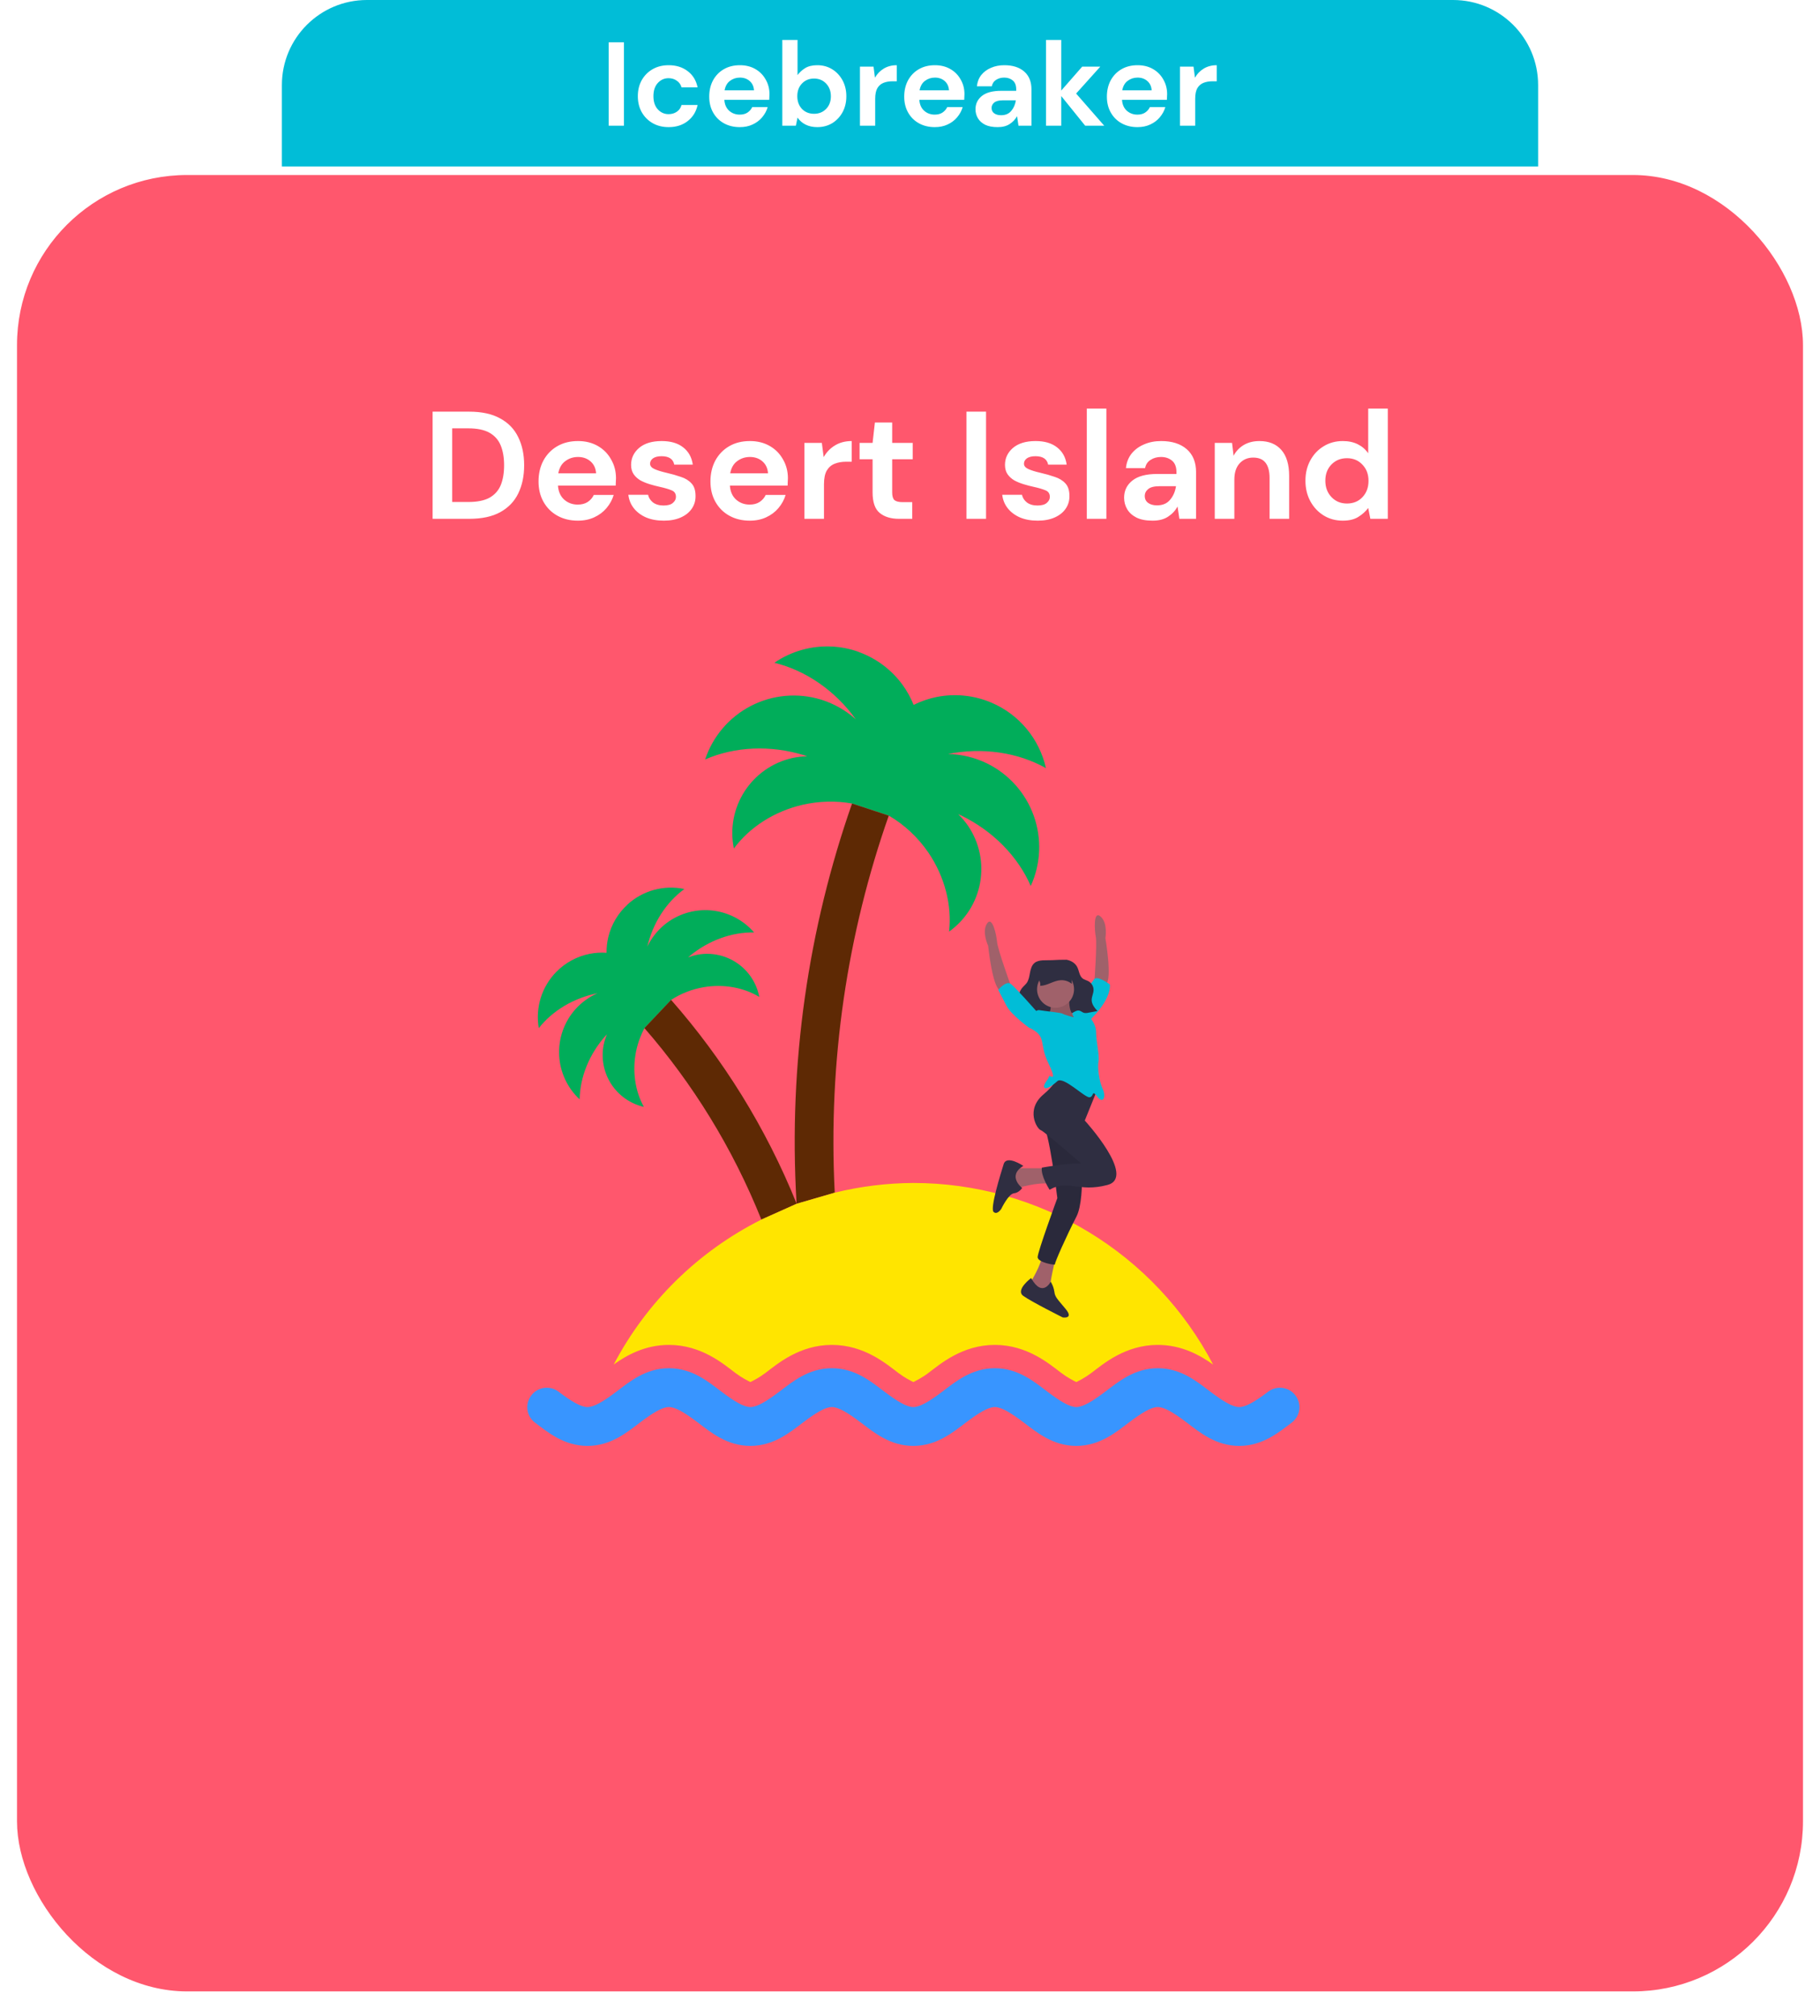 <svg width="214" height="237" viewBox="0 0 214 237" fill="none" xmlns="http://www.w3.org/2000/svg">
<g filter="url(#filter0_d)">
<rect x="2" y="19.576" width="210" height="213.559" rx="20" fill="#FF576D"/>
</g>
<path d="M33.145 10C33.145 4.477 37.622 0 43.145 0H170.856C176.379 0 180.856 4.477 180.856 10V19.576H33.145V10Z" fill="#01BDD7"/>
<path d="M71.573 14.779V4.979H73.365V14.779H71.573ZM78.624 14.947C77.915 14.947 77.289 14.793 76.748 14.485C76.207 14.177 75.777 13.748 75.46 13.197C75.152 12.647 74.998 12.017 74.998 11.307C74.998 10.598 75.152 9.968 75.46 9.417C75.777 8.867 76.207 8.437 76.748 8.129C77.289 7.821 77.915 7.667 78.624 7.667C79.511 7.667 80.257 7.901 80.864 8.367C81.471 8.825 81.858 9.459 82.026 10.271H80.136C80.043 9.935 79.856 9.674 79.576 9.487C79.305 9.291 78.983 9.193 78.61 9.193C78.115 9.193 77.695 9.38 77.35 9.753C77.005 10.127 76.832 10.645 76.832 11.307C76.832 11.97 77.005 12.488 77.35 12.861C77.695 13.235 78.115 13.421 78.61 13.421C78.983 13.421 79.305 13.328 79.576 13.141C79.856 12.955 80.043 12.689 80.136 12.343H82.026C81.858 13.127 81.471 13.757 80.864 14.233C80.257 14.709 79.511 14.947 78.624 14.947ZM86.99 14.947C86.29 14.947 85.67 14.798 85.128 14.499C84.587 14.201 84.162 13.781 83.854 13.239C83.546 12.698 83.392 12.073 83.392 11.363C83.392 10.645 83.542 10.005 83.84 9.445C84.148 8.885 84.568 8.451 85.1 8.143C85.642 7.826 86.276 7.667 87.004 7.667C87.686 7.667 88.288 7.817 88.81 8.115C89.333 8.414 89.739 8.825 90.028 9.347C90.327 9.861 90.476 10.435 90.476 11.069C90.476 11.172 90.472 11.279 90.462 11.391C90.462 11.503 90.458 11.62 90.448 11.741H85.17C85.208 12.283 85.394 12.707 85.73 13.015C86.076 13.323 86.491 13.477 86.976 13.477C87.34 13.477 87.644 13.398 87.886 13.239C88.138 13.071 88.325 12.857 88.446 12.595H90.266C90.136 13.034 89.916 13.435 89.608 13.799C89.31 14.154 88.936 14.434 88.488 14.639C88.05 14.845 87.55 14.947 86.99 14.947ZM87.004 9.123C86.566 9.123 86.178 9.249 85.842 9.501C85.506 9.744 85.292 10.117 85.198 10.621H88.656C88.628 10.164 88.46 9.8 88.152 9.529C87.844 9.259 87.462 9.123 87.004 9.123ZM96.1 14.947C95.577 14.947 95.12 14.849 94.728 14.653C94.336 14.457 94.018 14.182 93.776 13.827L93.58 14.779H91.984V4.699H93.776V8.829C94 8.521 94.294 8.251 94.658 8.017C95.031 7.784 95.512 7.667 96.1 7.667C96.753 7.667 97.336 7.826 97.85 8.143C98.363 8.461 98.769 8.895 99.068 9.445C99.366 9.996 99.516 10.621 99.516 11.321C99.516 12.021 99.366 12.647 99.068 13.197C98.769 13.739 98.363 14.168 97.85 14.485C97.336 14.793 96.753 14.947 96.1 14.947ZM95.722 13.379C96.291 13.379 96.762 13.188 97.136 12.805C97.509 12.423 97.696 11.928 97.696 11.321C97.696 10.715 97.509 10.215 97.136 9.823C96.762 9.431 96.291 9.235 95.722 9.235C95.143 9.235 94.667 9.431 94.294 9.823C93.93 10.206 93.748 10.701 93.748 11.307C93.748 11.914 93.93 12.413 94.294 12.805C94.667 13.188 95.143 13.379 95.722 13.379ZM101.116 14.779V7.835H102.712L102.88 9.137C103.132 8.689 103.473 8.335 103.902 8.073C104.341 7.803 104.854 7.667 105.442 7.667V9.557H104.938C104.546 9.557 104.196 9.618 103.888 9.739C103.58 9.861 103.338 10.071 103.16 10.369C102.992 10.668 102.908 11.083 102.908 11.615V14.779H101.116ZM109.918 14.947C109.218 14.947 108.598 14.798 108.056 14.499C107.515 14.201 107.09 13.781 106.782 13.239C106.474 12.698 106.32 12.073 106.32 11.363C106.32 10.645 106.47 10.005 106.768 9.445C107.076 8.885 107.496 8.451 108.028 8.143C108.57 7.826 109.204 7.667 109.932 7.667C110.614 7.667 111.216 7.817 111.738 8.115C112.261 8.414 112.667 8.825 112.956 9.347C113.255 9.861 113.404 10.435 113.404 11.069C113.404 11.172 113.4 11.279 113.39 11.391C113.39 11.503 113.386 11.62 113.376 11.741H108.098C108.136 12.283 108.322 12.707 108.658 13.015C109.004 13.323 109.419 13.477 109.904 13.477C110.268 13.477 110.572 13.398 110.814 13.239C111.066 13.071 111.253 12.857 111.374 12.595H113.194C113.064 13.034 112.844 13.435 112.536 13.799C112.238 14.154 111.864 14.434 111.416 14.639C110.978 14.845 110.478 14.947 109.918 14.947ZM109.932 9.123C109.494 9.123 109.106 9.249 108.77 9.501C108.434 9.744 108.22 10.117 108.126 10.621H111.584C111.556 10.164 111.388 9.8 111.08 9.529C110.772 9.259 110.39 9.123 109.932 9.123ZM117.305 14.947C116.708 14.947 116.218 14.854 115.835 14.667C115.453 14.471 115.168 14.215 114.981 13.897C114.795 13.58 114.701 13.23 114.701 12.847C114.701 12.203 114.953 11.681 115.457 11.279C115.961 10.878 116.717 10.677 117.725 10.677H119.489V10.509C119.489 10.033 119.354 9.683 119.083 9.459C118.813 9.235 118.477 9.123 118.075 9.123C117.711 9.123 117.394 9.212 117.123 9.389C116.853 9.557 116.685 9.809 116.619 10.145H114.869C114.916 9.641 115.084 9.203 115.373 8.829C115.672 8.456 116.055 8.171 116.521 7.975C116.988 7.77 117.511 7.667 118.089 7.667C119.079 7.667 119.858 7.915 120.427 8.409C120.997 8.904 121.281 9.604 121.281 10.509V14.779H119.755L119.587 13.659C119.382 14.033 119.093 14.341 118.719 14.583C118.355 14.826 117.884 14.947 117.305 14.947ZM117.711 13.547C118.225 13.547 118.621 13.379 118.901 13.043C119.191 12.707 119.373 12.292 119.447 11.797H117.921C117.445 11.797 117.105 11.886 116.899 12.063C116.694 12.231 116.591 12.441 116.591 12.693C116.591 12.964 116.694 13.174 116.899 13.323C117.105 13.473 117.375 13.547 117.711 13.547ZM122.991 14.779V4.699H124.783V10.649L127.247 7.835H129.375L126.533 10.999L129.837 14.779H127.597L124.783 11.293V14.779H122.991ZM133.748 14.947C133.048 14.947 132.428 14.798 131.886 14.499C131.345 14.201 130.92 13.781 130.612 13.239C130.304 12.698 130.15 12.073 130.15 11.363C130.15 10.645 130.3 10.005 130.598 9.445C130.906 8.885 131.326 8.451 131.858 8.143C132.4 7.826 133.034 7.667 133.762 7.667C134.444 7.667 135.046 7.817 135.568 8.115C136.091 8.414 136.497 8.825 136.786 9.347C137.085 9.861 137.234 10.435 137.234 11.069C137.234 11.172 137.23 11.279 137.22 11.391C137.22 11.503 137.216 11.62 137.206 11.741H131.928C131.966 12.283 132.152 12.707 132.488 13.015C132.834 13.323 133.249 13.477 133.734 13.477C134.098 13.477 134.402 13.398 134.644 13.239C134.896 13.071 135.083 12.857 135.204 12.595H137.024C136.894 13.034 136.674 13.435 136.366 13.799C136.068 14.154 135.694 14.434 135.246 14.639C134.808 14.845 134.308 14.947 133.748 14.947ZM133.762 9.123C133.324 9.123 132.936 9.249 132.6 9.501C132.264 9.744 132.05 10.117 131.956 10.621H135.414C135.386 10.164 135.218 9.8 134.91 9.529C134.602 9.259 134.22 9.123 133.762 9.123ZM138.741 14.779V7.835H140.337L140.505 9.137C140.757 8.689 141.098 8.335 141.527 8.073C141.966 7.803 142.479 7.667 143.067 7.667V9.557H142.563C142.171 9.557 141.821 9.618 141.513 9.739C141.205 9.861 140.963 10.071 140.785 10.369C140.617 10.668 140.533 11.083 140.533 11.615V14.779H138.741Z" fill="white"/>
<path d="M50.867 61V48.4H55.169C56.645 48.4 57.857 48.664 58.805 49.192C59.765 49.708 60.473 50.44 60.929 51.388C61.397 52.324 61.631 53.428 61.631 54.7C61.631 55.972 61.397 57.082 60.929 58.03C60.473 58.966 59.765 59.698 58.805 60.226C57.857 60.742 56.645 61 55.169 61H50.867ZM53.171 59.02H55.061C56.117 59.02 56.951 58.852 57.563 58.516C58.175 58.168 58.613 57.676 58.877 57.04C59.141 56.392 59.273 55.612 59.273 54.7C59.273 53.8 59.141 53.026 58.877 52.378C58.613 51.73 58.175 51.232 57.563 50.884C56.951 50.536 56.117 50.362 55.061 50.362H53.171V59.02ZM67.948 61.216C67.047 61.216 66.249 61.024 65.553 60.64C64.858 60.256 64.311 59.716 63.916 59.02C63.52 58.324 63.322 57.52 63.322 56.608C63.322 55.684 63.514 54.862 63.898 54.142C64.293 53.422 64.834 52.864 65.517 52.468C66.213 52.06 67.029 51.856 67.966 51.856C68.841 51.856 69.615 52.048 70.287 52.432C70.96 52.816 71.481 53.344 71.853 54.016C72.237 54.676 72.43 55.414 72.43 56.23C72.43 56.362 72.424 56.5 72.412 56.644C72.412 56.788 72.406 56.938 72.394 57.094H65.608C65.656 57.79 65.895 58.336 66.328 58.732C66.772 59.128 67.305 59.326 67.93 59.326C68.397 59.326 68.787 59.224 69.1 59.02C69.424 58.804 69.663 58.528 69.82 58.192H72.159C71.992 58.756 71.71 59.272 71.314 59.74C70.93 60.196 70.45 60.556 69.874 60.82C69.309 61.084 68.668 61.216 67.948 61.216ZM67.966 53.728C67.401 53.728 66.903 53.89 66.472 54.214C66.04 54.526 65.763 55.006 65.644 55.654H70.09C70.053 55.066 69.838 54.598 69.442 54.25C69.046 53.902 68.553 53.728 67.966 53.728ZM78.057 61.216C77.265 61.216 76.569 61.09 75.969 60.838C75.369 60.574 74.889 60.214 74.529 59.758C74.169 59.302 73.953 58.774 73.881 58.174H76.203C76.275 58.522 76.467 58.822 76.779 59.074C77.103 59.314 77.517 59.434 78.021 59.434C78.525 59.434 78.891 59.332 79.119 59.128C79.359 58.924 79.479 58.69 79.479 58.426C79.479 58.042 79.311 57.784 78.975 57.652C78.639 57.508 78.171 57.37 77.571 57.238C77.187 57.154 76.797 57.052 76.401 56.932C76.005 56.812 75.639 56.662 75.303 56.482C74.979 56.29 74.715 56.05 74.511 55.762C74.307 55.462 74.205 55.096 74.205 54.664C74.205 53.872 74.517 53.206 75.141 52.666C75.777 52.126 76.665 51.856 77.805 51.856C78.861 51.856 79.701 52.102 80.325 52.594C80.961 53.086 81.339 53.764 81.459 54.628H79.281C79.149 53.968 78.651 53.638 77.787 53.638C77.355 53.638 77.019 53.722 76.779 53.89C76.551 54.058 76.437 54.268 76.437 54.52C76.437 54.784 76.611 54.994 76.959 55.15C77.307 55.306 77.769 55.45 78.345 55.582C78.969 55.726 79.539 55.888 80.055 56.068C80.583 56.236 81.003 56.494 81.315 56.842C81.627 57.178 81.783 57.664 81.783 58.3C81.795 58.852 81.651 59.35 81.351 59.794C81.051 60.238 80.619 60.586 80.055 60.838C79.491 61.09 78.825 61.216 78.057 61.216ZM88.162 61.216C87.262 61.216 86.464 61.024 85.768 60.64C85.072 60.256 84.526 59.716 84.13 59.02C83.734 58.324 83.536 57.52 83.536 56.608C83.536 55.684 83.728 54.862 84.112 54.142C84.508 53.422 85.048 52.864 85.732 52.468C86.428 52.06 87.244 51.856 88.18 51.856C89.056 51.856 89.83 52.048 90.502 52.432C91.174 52.816 91.696 53.344 92.068 54.016C92.452 54.676 92.644 55.414 92.644 56.23C92.644 56.362 92.638 56.5 92.626 56.644C92.626 56.788 92.62 56.938 92.608 57.094H85.822C85.87 57.79 86.11 58.336 86.542 58.732C86.986 59.128 87.52 59.326 88.144 59.326C88.612 59.326 89.002 59.224 89.314 59.02C89.638 58.804 89.878 58.528 90.034 58.192H92.374C92.206 58.756 91.924 59.272 91.528 59.74C91.144 60.196 90.664 60.556 90.088 60.82C89.524 61.084 88.882 61.216 88.162 61.216ZM88.18 53.728C87.616 53.728 87.118 53.89 86.686 54.214C86.254 54.526 85.978 55.006 85.858 55.654H90.304C90.268 55.066 90.052 54.598 89.656 54.25C89.26 53.902 88.768 53.728 88.18 53.728ZM94.582 61V52.072H96.634L96.85 53.746C97.174 53.17 97.612 52.714 98.164 52.378C98.728 52.03 99.388 51.856 100.144 51.856V54.286H99.496C98.992 54.286 98.542 54.364 98.146 54.52C97.75 54.676 97.438 54.946 97.21 55.33C96.994 55.714 96.886 56.248 96.886 56.932V61H94.582ZM105.697 61C104.761 61 104.011 60.772 103.447 60.316C102.883 59.86 102.601 59.05 102.601 57.886V53.998H101.071V52.072H102.601L102.871 49.678H104.905V52.072H107.317V53.998H104.905V57.904C104.905 58.336 104.995 58.636 105.175 58.804C105.367 58.96 105.691 59.038 106.147 59.038H107.263V61H105.697ZM113.638 61V48.4H115.942V61H113.638ZM122.02 61.216C121.228 61.216 120.532 61.09 119.932 60.838C119.332 60.574 118.852 60.214 118.492 59.758C118.132 59.302 117.916 58.774 117.844 58.174H120.166C120.238 58.522 120.43 58.822 120.742 59.074C121.066 59.314 121.48 59.434 121.984 59.434C122.488 59.434 122.854 59.332 123.082 59.128C123.322 58.924 123.442 58.69 123.442 58.426C123.442 58.042 123.274 57.784 122.938 57.652C122.602 57.508 122.134 57.37 121.534 57.238C121.15 57.154 120.76 57.052 120.364 56.932C119.968 56.812 119.602 56.662 119.266 56.482C118.942 56.29 118.678 56.05 118.474 55.762C118.27 55.462 118.168 55.096 118.168 54.664C118.168 53.872 118.48 53.206 119.104 52.666C119.74 52.126 120.628 51.856 121.768 51.856C122.824 51.856 123.664 52.102 124.288 52.594C124.924 53.086 125.302 53.764 125.422 54.628H123.244C123.112 53.968 122.614 53.638 121.75 53.638C121.318 53.638 120.982 53.722 120.742 53.89C120.514 54.058 120.4 54.268 120.4 54.52C120.4 54.784 120.574 54.994 120.922 55.15C121.27 55.306 121.732 55.45 122.308 55.582C122.932 55.726 123.502 55.888 124.018 56.068C124.546 56.236 124.966 56.494 125.278 56.842C125.59 57.178 125.746 57.664 125.746 58.3C125.758 58.852 125.614 59.35 125.314 59.794C125.014 60.238 124.582 60.586 124.018 60.838C123.454 61.09 122.788 61.216 122.02 61.216ZM127.787 61V48.04H130.091V61H127.787ZM135.523 61.216C134.755 61.216 134.125 61.096 133.633 60.856C133.141 60.604 132.775 60.274 132.535 59.866C132.295 59.458 132.175 59.008 132.175 58.516C132.175 57.688 132.499 57.016 133.147 56.5C133.795 55.984 134.767 55.726 136.063 55.726H138.331V55.51C138.331 54.898 138.157 54.448 137.809 54.16C137.461 53.872 137.029 53.728 136.513 53.728C136.045 53.728 135.637 53.842 135.289 54.07C134.941 54.286 134.725 54.61 134.641 55.042H132.391C132.451 54.394 132.667 53.83 133.039 53.35C133.423 52.87 133.915 52.504 134.515 52.252C135.115 51.988 135.787 51.856 136.531 51.856C137.803 51.856 138.805 52.174 139.537 52.81C140.269 53.446 140.635 54.346 140.635 55.51V61H138.673L138.457 59.56C138.193 60.04 137.821 60.436 137.341 60.748C136.873 61.06 136.267 61.216 135.523 61.216ZM136.045 59.416C136.705 59.416 137.215 59.2 137.575 58.768C137.947 58.336 138.181 57.802 138.277 57.166H136.315C135.703 57.166 135.265 57.28 135.001 57.508C134.737 57.724 134.605 57.994 134.605 58.318C134.605 58.666 134.737 58.936 135.001 59.128C135.265 59.32 135.613 59.416 136.045 59.416ZM142.834 61V52.072H144.868L145.048 53.584C145.324 53.056 145.72 52.636 146.236 52.324C146.764 52.012 147.382 51.856 148.09 51.856C149.194 51.856 150.052 52.204 150.664 52.9C151.276 53.596 151.582 54.616 151.582 55.96V61H149.278V56.176C149.278 55.408 149.122 54.82 148.81 54.412C148.498 54.004 148.012 53.8 147.352 53.8C146.704 53.8 146.17 54.028 145.75 54.484C145.342 54.94 145.138 55.576 145.138 56.392V61H142.834ZM157.889 61.216C157.049 61.216 156.299 61.012 155.639 60.604C154.979 60.196 154.457 59.638 154.073 58.93C153.689 58.222 153.497 57.418 153.497 56.518C153.497 55.618 153.689 54.82 154.073 54.124C154.457 53.416 154.979 52.864 155.639 52.468C156.299 52.06 157.049 51.856 157.889 51.856C158.561 51.856 159.149 51.982 159.653 52.234C160.157 52.486 160.565 52.84 160.877 53.296V48.04H163.181V61H161.129L160.877 59.722C160.589 60.118 160.205 60.466 159.725 60.766C159.257 61.066 158.645 61.216 157.889 61.216ZM158.375 59.2C159.119 59.2 159.725 58.954 160.193 58.462C160.673 57.958 160.913 57.316 160.913 56.536C160.913 55.756 160.673 55.12 160.193 54.628C159.725 54.124 159.119 53.872 158.375 53.872C157.643 53.872 157.037 54.118 156.557 54.61C156.077 55.102 155.837 55.738 155.837 56.518C155.837 57.298 156.077 57.94 156.557 58.444C157.037 58.948 157.643 59.2 158.375 59.2Z" fill="white"/>
<path d="M78.654 160.865C75.902 160.865 73.999 162.47 72.489 163.612C70.978 164.754 69.863 165.432 69.076 165.432C68.29 165.432 67.169 164.754 65.659 163.612C64.648 162.857 63.217 163.064 62.462 164.074C61.706 165.084 61.894 166.503 62.904 167.259C64.415 168.4 66.325 169.999 69.076 169.999C71.828 169.999 73.731 168.4 75.242 167.259C76.752 166.117 77.867 165.432 78.654 165.432C79.44 165.432 80.554 166.117 82.064 167.259C83.575 168.4 85.479 169.999 88.231 169.999C90.982 169.999 92.893 168.4 94.404 167.259C95.915 166.117 97.028 165.432 97.814 165.432C98.6 165.432 99.715 166.117 101.226 167.259C102.737 168.4 104.64 169.999 107.391 169.999C110.143 169.999 112.054 168.4 113.565 167.259C115.075 166.117 116.189 165.432 116.975 165.432C117.762 165.432 118.876 166.117 120.386 167.259C121.897 168.4 123.801 169.999 126.553 169.999C129.304 169.999 131.214 168.4 132.725 167.259C134.236 166.117 135.35 165.432 136.137 165.432C136.923 165.432 138.037 166.117 139.548 167.259C141.058 168.401 142.961 170 145.713 170C148.464 170 150.374 168.4 151.885 167.259C152.895 166.503 153.083 165.084 152.328 164.074C151.572 163.064 150.142 162.857 149.132 163.612C147.621 164.754 146.499 165.432 145.713 165.432C144.926 165.432 143.813 164.754 142.302 163.612C140.791 162.471 138.888 160.865 136.137 160.865C133.385 160.865 131.481 162.471 129.971 163.612C128.46 164.754 127.339 165.432 126.553 165.432C125.766 165.432 124.652 164.754 123.142 163.612C121.631 162.471 119.727 160.865 116.975 160.865C114.224 160.865 112.32 162.471 110.809 163.612C109.298 164.754 108.177 165.432 107.391 165.432C106.605 165.432 105.491 164.754 103.98 163.612C102.469 162.471 100.566 160.865 97.814 160.865C95.062 160.865 93.159 162.471 91.649 163.612C90.138 164.754 89.017 165.432 88.231 165.432C87.444 165.432 86.33 164.754 84.819 163.612C83.308 162.471 81.405 160.865 78.654 160.865Z" fill="#3895FF"/>
<path d="M91.051 77.925C93.018 76.576 95.371 75.904 97.753 76.011L97.751 76.01C98.849 76.059 99.934 76.273 100.969 76.645V76.656C103.049 77.403 104.856 78.762 106.151 80.554C106.669 81.274 107.097 82.054 107.427 82.878C108.288 82.449 109.201 82.135 110.144 81.944C112.312 81.514 114.56 81.75 116.593 82.62C118.192 83.303 119.605 84.358 120.716 85.695C121.828 87.033 122.605 88.615 122.985 90.312C121.341 89.388 119.478 88.765 117.503 88.48C115.527 88.194 113.48 88.251 111.478 88.647H111.444C113.032 88.676 114.595 89.049 116.025 89.741C118.599 90.995 120.582 93.206 121.548 95.902C122.515 98.597 122.389 101.564 121.198 104.169C120.447 102.439 119.339 100.817 117.938 99.395C116.537 97.974 114.871 96.782 113.037 95.888C112.914 95.833 112.79 95.779 112.666 95.726C113.104 96.149 113.498 96.615 113.842 97.117C115.161 99.071 115.664 101.463 115.244 103.783C114.823 106.103 113.513 108.166 111.592 109.533C111.768 107.991 111.646 106.378 111.232 104.788C110.818 103.198 110.121 101.662 109.182 100.27C107.946 98.461 106.336 96.954 104.51 95.895L100.194 94.472C98.298 94.129 96.302 94.18 94.366 94.621C92.729 95 91.173 95.65 89.787 96.532C88.401 97.415 87.213 98.512 86.291 99.762C85.816 97.452 86.262 95.048 87.534 93.064C88.807 91.079 90.805 89.67 93.102 89.138C93.696 89.006 94.302 88.933 94.911 88.922C94.784 88.876 94.656 88.831 94.528 88.787C92.576 88.192 90.545 87.93 88.551 88.017C86.557 88.103 84.64 88.536 82.912 89.291C83.814 86.573 85.743 84.315 88.287 83C90.832 81.684 93.789 81.416 96.528 82.252C98.046 82.72 99.445 83.512 100.627 84.573L100.609 84.544C99.414 82.89 97.954 81.454 96.313 80.318C94.672 79.182 92.883 78.368 91.051 77.925Z" fill="#01AD5A"/>
<path d="M82.764 116.063C81.376 116.298 80.056 116.811 78.917 117.56L75.782 120.875C75.33 121.719 74.997 122.636 74.796 123.588C74.564 124.725 74.525 125.89 74.682 127.015C74.838 128.14 75.187 129.202 75.707 130.14C74.119 129.775 72.737 128.804 71.855 127.434C70.973 126.064 70.662 124.403 70.988 122.807C71.075 122.395 71.204 121.993 71.372 121.607C71.306 121.674 71.241 121.742 71.177 121.81C70.242 122.865 69.494 124.067 68.975 125.344C68.456 126.622 68.178 127.951 68.155 129.254C66.707 127.906 65.842 126.045 65.747 124.068C65.651 122.092 66.332 120.156 67.644 118.674C68.369 117.862 69.26 117.214 70.256 116.777C68.874 117.053 67.552 117.558 66.366 118.262C65.181 118.967 64.156 119.858 63.351 120.882C63.145 119.698 63.222 118.482 63.578 117.334C63.934 116.187 64.558 115.14 65.398 114.28C66.466 113.187 67.839 112.443 69.337 112.144C69.99 112.016 70.656 111.975 71.319 112.022C71.312 111.409 71.379 110.798 71.519 110.201C71.872 108.714 72.667 107.369 73.798 106.342V106.331C74.687 105.523 75.756 104.937 76.916 104.623C78.076 104.309 79.294 104.275 80.47 104.525C79.417 105.292 78.49 106.284 77.743 107.443C76.995 108.603 76.442 109.906 76.117 111.278L76.111 111.302C76.584 110.312 77.267 109.437 78.112 108.737C79.64 107.479 81.6 106.868 83.572 107.035C85.544 107.202 87.373 108.134 88.668 109.631C87.365 109.606 86.027 109.836 84.731 110.308C83.435 110.78 82.207 111.485 81.118 112.381C81.048 112.442 80.978 112.505 80.909 112.568C81.301 112.414 81.707 112.3 82.122 112.228C83.729 111.96 85.377 112.332 86.714 113.262C88.051 114.193 88.972 115.61 89.278 117.21C88.36 116.656 87.311 116.269 86.193 116.072C85.075 115.875 83.909 115.872 82.764 116.063Z" fill="#01AD5A"/>
<path d="M93.654 141.36C92.692 124.942 95.068 109.09 100.187 94.473L104.503 95.896C99.649 109.723 97.355 124.695 98.15 140.227L93.673 141.528L89.522 143.388C86.139 134.953 81.452 127.402 75.775 120.876L78.91 117.561C85.007 124.496 90.046 132.542 93.673 141.528C93.665 141.472 93.659 141.416 93.654 141.36Z" fill="#5E2904"/>
<path d="M72.16 160.429C76.028 153.075 82.102 147.115 89.528 143.386L93.679 141.526L98.156 140.224C101.181 139.484 104.282 139.102 107.395 139.084C114.66 139.088 121.785 141.08 127.999 144.845C134.212 148.609 139.277 154.003 142.644 160.44C141.143 159.367 138.981 158.124 136.136 158.124C132.318 158.124 129.726 160.361 128.317 161.426C127.549 162.006 126.893 162.317 126.553 162.491C126.214 162.317 125.562 162.006 124.795 161.426C123.386 160.361 120.793 158.124 116.975 158.124C113.156 158.124 110.565 160.362 109.157 161.426C108.388 162.006 107.733 162.317 107.393 162.491C107.054 162.317 106.402 162.006 105.633 161.426C104.226 160.362 101.633 158.124 97.814 158.124C93.996 158.124 91.404 160.362 89.996 161.426C89.228 162.006 88.573 162.317 88.233 162.491C87.894 162.317 87.24 162.006 86.472 161.426C85.064 160.362 82.472 158.124 78.654 158.124C75.817 158.124 73.66 159.358 72.16 160.429Z" fill="#FFE500"/>
<path d="M128.672 115.545C128.672 115.545 129.008 111.008 128.85 110.179C128.691 109.349 128.542 106.987 129.414 107.764C130.286 108.54 129.976 110.301 129.976 110.301C129.976 110.301 130.804 115.096 130.039 115.746C129.273 116.396 128.672 115.545 128.672 115.545Z" fill="#A0616A"/>
<path d="M128.043 120.03C128.043 120.03 130.639 117.716 130.498 115.751C130.498 115.751 128.955 114.559 128.604 115.19C128.254 115.822 125.704 118.284 126.137 119.122C126.57 119.96 128.043 120.03 128.043 120.03Z" fill="#01BDD7"/>
<path d="M118.854 115.891C118.854 115.891 117.31 111.612 117.24 110.77C117.17 109.929 116.679 107.614 116.048 108.596C115.416 109.578 116.188 111.191 116.188 111.191C116.188 111.191 116.679 116.031 117.591 116.452C118.503 116.873 118.854 115.891 118.854 115.891Z" fill="#A0616A"/>
<path d="M123.061 137.355H118.922L118.712 139.46L119.694 139.67C119.694 139.67 122.009 138.969 123.342 139.179C124.674 139.39 123.061 137.355 123.061 137.355Z" fill="#A0616A"/>
<path d="M120.328 137.078C120.328 137.078 118.364 135.745 118.013 136.868C117.663 137.99 116.4 142.058 116.821 142.479C117.242 142.9 117.733 142.129 117.733 142.129C117.733 142.129 118.574 140.375 119.206 140.305C119.837 140.235 120.188 139.673 120.188 139.673C120.188 139.673 118.364 138.27 120.328 137.078Z" fill="#2F2E41"/>
<path d="M124.113 147.948C124.113 147.948 123.342 151.104 123.482 151.595C123.622 152.086 121.237 151.806 121.237 151.806L121.097 150.894C121.097 150.894 122.5 148.649 122.5 147.667C122.5 146.685 124.113 147.948 124.113 147.948Z" fill="#A0616A"/>
<path d="M121.24 150.264C121.24 150.264 119.346 151.667 120.328 152.368C121.311 153.07 124.958 154.893 124.958 154.893C124.958 154.893 126.291 155.104 125.309 153.911C124.327 152.719 124.046 152.508 123.976 151.877C123.915 151.457 123.768 151.053 123.544 150.693C123.544 150.693 122.573 152.649 121.24 150.264Z" fill="#2F2E41"/>
<path d="M126.991 133.427C126.991 133.427 127.762 140.722 126.57 143.037C125.377 145.352 123.974 148.509 124.045 148.649C124.115 148.789 122.01 148.438 122.01 147.807C122.01 147.176 124.325 140.863 124.325 140.863C124.325 140.863 123.343 132.655 122.572 132.094C121.8 131.533 126.991 133.427 126.991 133.427Z" fill="#2F2E41"/>
<path opacity="0.1" d="M126.991 133.427C126.991 133.427 127.762 140.722 126.57 143.037C125.377 145.352 123.974 148.509 124.045 148.649C124.115 148.789 122.01 148.438 122.01 147.807C122.01 147.176 124.325 140.863 124.325 140.863C124.325 140.863 123.343 132.655 122.572 132.094C121.8 131.533 126.991 133.427 126.991 133.427Z" fill="black"/>
<path d="M125.405 112.84C125.906 112.931 126.403 113.206 126.652 113.677C126.885 114.115 126.9 114.702 127.27 115.017C127.491 115.205 127.79 115.249 128.037 115.397C128.212 115.509 128.355 115.665 128.45 115.85C128.546 116.035 128.591 116.242 128.581 116.449C128.561 116.836 128.357 117.197 128.361 117.584C128.367 118.088 128.715 118.504 129.043 118.869L127.956 119.071C127.792 119.114 127.62 119.119 127.453 119.084C127.266 119.028 127.113 118.874 126.924 118.827C126.651 118.759 126.382 118.925 126.139 119.071C125.448 119.489 124.707 119.805 123.969 120.119C123.752 120.211 123.506 120.304 123.291 120.204C123.118 120.124 123.01 119.936 122.848 119.834C122.556 119.651 122.19 119.789 121.862 119.879C121.121 120.08 120.333 120.013 119.637 119.689C119.787 119.514 119.984 119.391 120.145 119.228C120.307 119.065 120.438 118.834 120.395 118.601C120.352 118.364 120.148 118.206 120.009 118.014C119.906 117.863 119.835 117.692 119.799 117.513C119.763 117.333 119.763 117.148 119.799 116.969C119.872 116.612 120.046 116.283 120.3 116.022C120.445 115.886 120.581 115.742 120.709 115.59C120.965 115.245 121.028 114.788 121.11 114.358C121.191 113.927 121.321 113.469 121.653 113.207C122.181 112.789 123.04 112.932 123.659 112.89C124.248 112.851 124.817 112.84 125.405 112.84Z" fill="#2F2E41"/>
<path d="M128.885 128.447L127.552 131.744C127.552 131.744 133.655 138.408 130.218 139.32C126.78 140.232 125.588 138.618 123.413 139.881C123.413 139.881 122.361 138.268 122.502 137.286C122.502 137.286 125.518 136.724 127.131 136.794C127.131 136.794 122.782 133.007 122.361 132.866C121.94 132.726 120.537 130.481 122.712 128.657C124.886 126.834 124.325 125.852 124.325 125.852L128.885 128.447Z" fill="#2F2E41"/>
<path d="M125.729 117.015C125.729 117.015 125.519 119.189 126.43 119.47C127.342 119.75 122.853 119.68 122.853 119.68C122.853 119.68 123.905 119.049 123.414 117.716C122.923 116.383 125.729 117.015 125.729 117.015Z" fill="#A0616A"/>
<path opacity="0.1" d="M125.729 117.015C125.729 117.015 125.519 119.189 126.43 119.47C127.342 119.75 122.853 119.68 122.853 119.68C122.853 119.68 123.905 119.049 123.414 117.716C122.923 116.383 125.729 117.015 125.729 117.015Z" fill="black"/>
<path d="M120.958 120.802C120.958 120.802 121.379 118.628 122.22 118.768C123.062 118.909 124.746 119.049 124.956 119.189C125.167 119.329 126.289 119.617 126.289 119.617C126.289 119.617 125.868 119.119 126.289 119.049C126.71 118.979 128.043 119.329 128.183 119.61C128.323 119.891 128.884 120.452 128.884 121.434C128.884 122.416 129.305 124.099 129.165 124.801C129.025 125.502 129.235 127.116 129.656 128.028C130.077 128.94 129.726 129.851 129.025 128.94C128.323 128.028 128.674 128.94 128.113 129.01C127.552 129.08 125.026 126.484 124.325 127.116C123.623 127.747 122.922 128.168 122.782 127.817C122.641 127.466 123.343 126.835 123.343 126.555C123.343 126.274 124.465 127.466 123.273 125.011C122.08 122.556 123.203 121.855 120.958 120.802Z" fill="#01BDD7"/>
<path d="M121.519 120.661L120.957 120.801C120.957 120.801 118.923 119.328 118.362 118.276C117.801 117.224 117.38 116.382 117.38 116.382C117.38 116.382 118.292 115.259 118.853 115.68C119.414 116.101 121.939 118.977 121.939 118.977L121.519 120.661Z" fill="#01BDD7"/>
<path d="M124.115 118.486C122.914 118.486 121.94 117.512 121.94 116.311C121.94 115.11 122.914 114.137 124.115 114.137C125.315 114.137 126.289 115.11 126.289 116.311C126.289 117.512 125.315 118.486 124.115 118.486Z" fill="#A0616A"/>
<path d="M126.039 115.682C125.667 115.374 125.193 115.218 124.711 115.245C123.877 115.297 123.144 115.891 122.309 115.909C122.342 115.729 122.317 115.542 122.237 115.377C122.172 115.244 122.07 115.116 122.084 114.969C122.107 114.852 122.17 114.747 122.264 114.674C122.746 114.216 123.414 113.98 124.078 113.951C124.524 113.932 125.374 113.942 125.719 114.28C126.015 114.568 125.981 115.308 126.039 115.682Z" fill="#2F2E41"/>
<defs>
<filter id="filter0_d" x="0" y="18.576" width="214" height="217.559" filterUnits="userSpaceOnUse" color-interpolation-filters="sRGB">
<feFlood flood-opacity="0" result="BackgroundImageFix"/>
<feColorMatrix in="SourceAlpha" type="matrix" values="0 0 0 0 0 0 0 0 0 0 0 0 0 0 0 0 0 0 127 0"/>
<feOffset dy="1"/>
<feGaussianBlur stdDeviation="1"/>
<feColorMatrix type="matrix" values="0 0 0 0 0.059 0 0 0 0 0.059 0 0 0 0 0.059 0 0 0 0.1 0"/>
<feBlend mode="normal" in2="BackgroundImageFix" result="effect1_dropShadow"/>
<feBlend mode="normal" in="SourceGraphic" in2="effect1_dropShadow" result="shape"/>
</filter>
</defs>
</svg>
